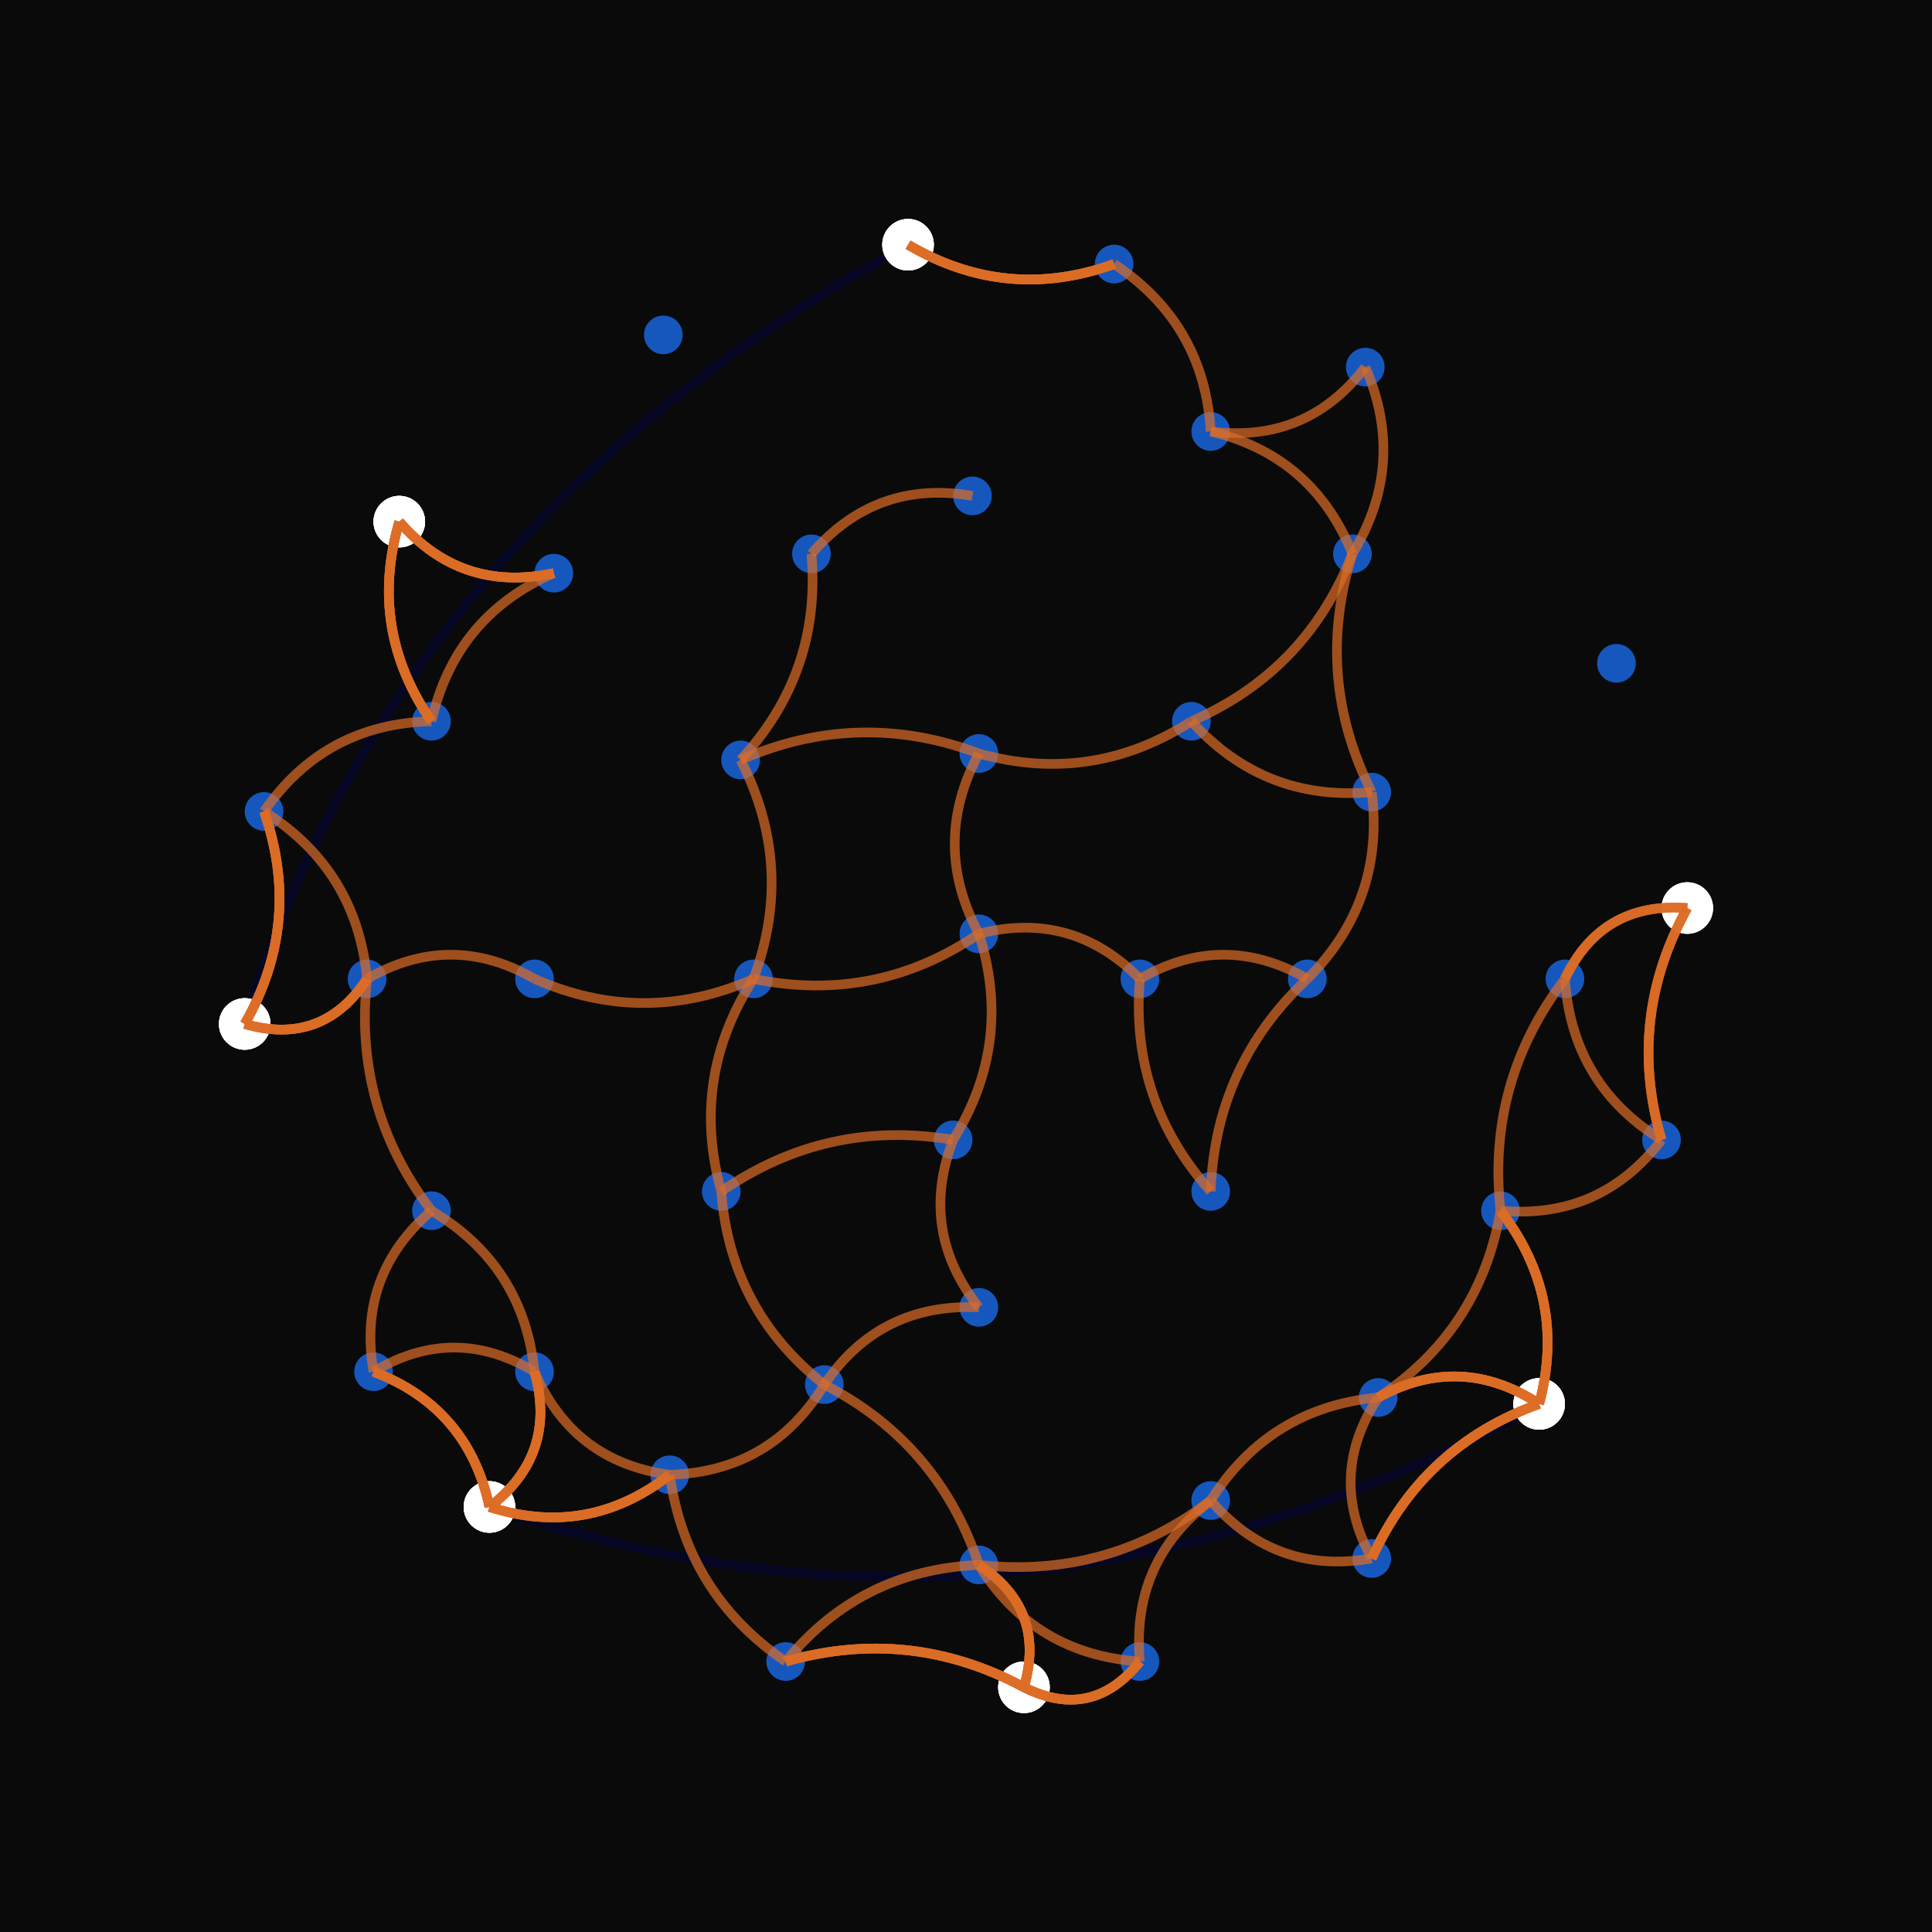 <svg baseProfile="full" height="300px" version="1.1" viewBox="0 0 300 300" width="300px" xmlns="http://www.w3.org/2000/svg" xmlns:ev="http://www.w3.org/2001/xml-events" xmlns:xlink="http://www.w3.org/1999/xlink"><defs /><rect fill="#0a0a0a" height="300" width="300" x="0" y="0" /><path d="M 141 38 Q 62 81 38 159" fill="none" opacity="0.6" stroke="#000434" stroke-width="1.5" /><path d="M 76 234 Q 159 262 239 218" fill="none" opacity="0.6" stroke="#000434" stroke-width="1.5" /><circle cx="141.0" cy="38.0" fill="white" opacity="0.9" r="4" /><circle cx="141.0" cy="38.0" fill="white" opacity="0.9" r="4" /><circle cx="141.0" cy="38.0" fill="white" opacity="0.9" r="4" /><circle cx="141.0" cy="38.0" fill="white" opacity="0.9" r="4" /><circle cx="62.0" cy="81.0" fill="white" opacity="0.9" r="4" /><circle cx="62.0" cy="81.0" fill="white" opacity="0.9" r="4" /><circle cx="62.0" cy="81.0" fill="white" opacity="0.9" r="4" /><circle cx="62.0" cy="81.0" fill="white" opacity="0.9" r="4" /><circle cx="38.0" cy="159.0" fill="white" opacity="0.9" r="4" /><circle cx="38.0" cy="159.0" fill="white" opacity="0.9" r="4" /><circle cx="38.0" cy="159.0" fill="white" opacity="0.9" r="4" /><circle cx="38.0" cy="159.0" fill="white" opacity="0.9" r="4" /><circle cx="76.0" cy="234.0" fill="white" opacity="0.9" r="4" /><circle cx="76.0" cy="234.0" fill="white" opacity="0.9" r="4" /><circle cx="76.0" cy="234.0" fill="white" opacity="0.9" r="4" /><circle cx="76.0" cy="234.0" fill="white" opacity="0.9" r="4" /><circle cx="159.0" cy="262.0" fill="white" opacity="0.9" r="4" /><circle cx="159.0" cy="262.0" fill="white" opacity="0.9" r="4" /><circle cx="159.0" cy="262.0" fill="white" opacity="0.9" r="4" /><circle cx="159.0" cy="262.0" fill="white" opacity="0.9" r="4" /><circle cx="239.0" cy="218.0" fill="white" opacity="0.9" r="4" /><circle cx="239.0" cy="218.0" fill="white" opacity="0.9" r="4" /><circle cx="239.0" cy="218.0" fill="white" opacity="0.9" r="4" /><circle cx="239.0" cy="218.0" fill="white" opacity="0.9" r="4" /><circle cx="262.0" cy="141.0" fill="white" opacity="0.9" r="4" /><circle cx="262.0" cy="141.0" fill="white" opacity="0.9" r="4" /><circle cx="262.0" cy="141.0" fill="white" opacity="0.9" r="4" /><circle cx="148.0" cy="177.0" fill="#1860d2" opacity="0.9" r="3" /><circle cx="151.0" cy="77.0" fill="#1860d2" opacity="0.9" r="3" /><circle cx="203.0" cy="152.0" fill="#1860d2" opacity="0.9" r="3" /><circle cx="83.0" cy="152.0" fill="#1860d2" opacity="0.9" r="3" /><circle cx="57.0" cy="152.0" fill="#1860d2" opacity="0.9" r="3" /><circle cx="152.0" cy="203.0" fill="#1860d2" opacity="0.9" r="3" /><circle cx="243.0" cy="152.0" fill="#1860d2" opacity="0.9" r="3" /><circle cx="152.0" cy="243.0" fill="#1860d2" opacity="0.9" r="3" /><circle cx="152.0" cy="117.0" fill="#1860d2" opacity="0.9" r="3" /><circle cx="117.0" cy="152.0" fill="#1860d2" opacity="0.9" r="3" /><circle cx="177.0" cy="152.0" fill="#1860d2" opacity="0.9" r="3" /><circle cx="86.0" cy="89.0" fill="#1860d2" opacity="0.9" r="3" /><circle cx="188.0" cy="185.0" fill="#1860d2" opacity="0.9" r="3" /><circle cx="185.0" cy="112.0" fill="#1860d2" opacity="0.9" r="3" /><circle cx="112.0" cy="185.0" fill="#1860d2" opacity="0.9" r="3" /><circle cx="210.0" cy="86.0" fill="#1860d2" opacity="0.9" r="3" /><circle cx="83.0" cy="213.0" fill="#1860d2" opacity="0.9" r="3" /><circle cx="115.0" cy="118.0" fill="#1860d2" opacity="0.9" r="3" /><circle cx="214.0" cy="217.0" fill="#1860d2" opacity="0.9" r="3" /><circle cx="152.0" cy="145.0" fill="#1860d2" opacity="0.9" r="3" /><circle cx="188.0" cy="233.0" fill="#1860d2" opacity="0.9" r="3" /><circle cx="233.0" cy="188.0" fill="#1860d2" opacity="0.9" r="3" /><circle cx="251.0" cy="103.0" fill="#1860d2" opacity="0.9" r="3" /><circle cx="103.0" cy="52.0" fill="#1860d2" opacity="0.9" r="3" /><circle cx="104.0" cy="229.0" fill="#1860d2" opacity="0.9" r="3" /><circle cx="67.0" cy="112.0" fill="#1860d2" opacity="0.9" r="3" /><circle cx="188.0" cy="67.0" fill="#1860d2" opacity="0.9" r="3" /><circle cx="67.0" cy="188.0" fill="#1860d2" opacity="0.9" r="3" /><circle cx="126.0" cy="86.0" fill="#1860d2" opacity="0.9" r="3" /><circle cx="122.0" cy="258.0" fill="#1860d2" opacity="0.9" r="3" /><circle cx="258.0" cy="177.0" fill="#1860d2" opacity="0.9" r="3" /><circle cx="41.0" cy="126.0" fill="#1860d2" opacity="0.9" r="3" /><circle cx="177.0" cy="258.0" fill="#1860d2" opacity="0.9" r="3" /><circle cx="213.0" cy="123.0" fill="#1860d2" opacity="0.9" r="3" /><circle cx="173.0" cy="41.0" fill="#1860d2" opacity="0.9" r="3" /><circle cx="128.0" cy="215.0" fill="#1860d2" opacity="0.9" r="3" /><circle cx="58.0" cy="213.0" fill="#1860d2" opacity="0.9" r="3" /><circle cx="212.0" cy="57.0" fill="#1860d2" opacity="0.9" r="3" /><circle cx="213.0" cy="242.0" fill="#1860d2" opacity="0.9" r="3" /><path d="M 141.0 38.0 Q 156.3 47.0 173.0 41.0" fill="none" opacity="0.7" stroke="#dd6d26" stroke-width="1.5" /><path d="M 141.0 38.0 Q 156.3 47.0 173.0 41.0" fill="none" opacity="0.7" stroke="#dd6d26" stroke-width="1.5" /><path d="M 141.0 38.0 Q 156.3 47.0 173.0 41.0" fill="none" opacity="0.7" stroke="#dd6d26" stroke-width="1.5" /><path d="M 141.0 38.0 Q 156.3 47.0 173.0 41.0" fill="none" opacity="0.7" stroke="#dd6d26" stroke-width="1.5" /><path d="M 62.0 81.0 Q 71.6 92.1 86.0 89.0" fill="none" opacity="0.7" stroke="#dd6d26" stroke-width="1.5" /><path d="M 62.0 81.0 Q 57.1 97.7 67.0 112.0" fill="none" opacity="0.7" stroke="#dd6d26" stroke-width="1.5" /><path d="M 62.0 81.0 Q 71.6 92.1 86.0 89.0" fill="none" opacity="0.7" stroke="#dd6d26" stroke-width="1.5" /><path d="M 62.0 81.0 Q 57.1 97.7 67.0 112.0" fill="none" opacity="0.7" stroke="#dd6d26" stroke-width="1.5" /><path d="M 62.0 81.0 Q 71.6 92.1 86.0 89.0" fill="none" opacity="0.7" stroke="#dd6d26" stroke-width="1.5" /><path d="M 62.0 81.0 Q 57.1 97.7 67.0 112.0" fill="none" opacity="0.7" stroke="#dd6d26" stroke-width="1.5" /><path d="M 62.0 81.0 Q 71.6 92.1 86.0 89.0" fill="none" opacity="0.7" stroke="#dd6d26" stroke-width="1.5" /><path d="M 62.0 81.0 Q 57.1 97.7 67.0 112.0" fill="none" opacity="0.7" stroke="#dd6d26" stroke-width="1.5" /><path d="M 38.0 159.0 Q 50.1 162.5 57.0 152.0" fill="none" opacity="0.7" stroke="#dd6d26" stroke-width="1.5" /><path d="M 38.0 159.0 Q 47.0 143.2 41.0 126.0" fill="none" opacity="0.7" stroke="#dd6d26" stroke-width="1.5" /><path d="M 38.0 159.0 Q 50.1 162.5 57.0 152.0" fill="none" opacity="0.7" stroke="#dd6d26" stroke-width="1.5" /><path d="M 38.0 159.0 Q 47.0 143.2 41.0 126.0" fill="none" opacity="0.7" stroke="#dd6d26" stroke-width="1.5" /><path d="M 38.0 159.0 Q 50.1 162.5 57.0 152.0" fill="none" opacity="0.7" stroke="#dd6d26" stroke-width="1.5" /><path d="M 38.0 159.0 Q 47.0 143.2 41.0 126.0" fill="none" opacity="0.7" stroke="#dd6d26" stroke-width="1.5" /><path d="M 38.0 159.0 Q 50.1 162.5 57.0 152.0" fill="none" opacity="0.7" stroke="#dd6d26" stroke-width="1.5" /><path d="M 38.0 159.0 Q 47.0 143.2 41.0 126.0" fill="none" opacity="0.7" stroke="#dd6d26" stroke-width="1.5" /><path d="M 76.0 234.0 Q 86.6 225.9 83.0 213.0" fill="none" opacity="0.7" stroke="#dd6d26" stroke-width="1.5" /><path d="M 76.0 234.0 Q 91.3 238.9 104.0 229.0" fill="none" opacity="0.7" stroke="#dd6d26" stroke-width="1.5" /><path d="M 76.0 234.0 Q 72.7 218.6 58.0 213.0" fill="none" opacity="0.7" stroke="#dd6d26" stroke-width="1.5" /><path d="M 76.0 234.0 Q 86.6 225.9 83.0 213.0" fill="none" opacity="0.7" stroke="#dd6d26" stroke-width="1.5" /><path d="M 76.0 234.0 Q 91.3 238.9 104.0 229.0" fill="none" opacity="0.7" stroke="#dd6d26" stroke-width="1.5" /><path d="M 76.0 234.0 Q 72.7 218.6 58.0 213.0" fill="none" opacity="0.7" stroke="#dd6d26" stroke-width="1.5" /><path d="M 76.0 234.0 Q 86.6 225.9 83.0 213.0" fill="none" opacity="0.7" stroke="#dd6d26" stroke-width="1.5" /><path d="M 76.0 234.0 Q 91.3 238.9 104.0 229.0" fill="none" opacity="0.7" stroke="#dd6d26" stroke-width="1.5" /><path d="M 76.0 234.0 Q 72.7 218.6 58.0 213.0" fill="none" opacity="0.7" stroke="#dd6d26" stroke-width="1.5" /><path d="M 76.0 234.0 Q 86.6 225.9 83.0 213.0" fill="none" opacity="0.7" stroke="#dd6d26" stroke-width="1.5" /><path d="M 76.0 234.0 Q 91.3 238.9 104.0 229.0" fill="none" opacity="0.7" stroke="#dd6d26" stroke-width="1.5" /><path d="M 76.0 234.0 Q 72.7 218.6 58.0 213.0" fill="none" opacity="0.7" stroke="#dd6d26" stroke-width="1.5" /><path d="M 159.0 262.0 Q 162.5 249.9 152.0 243.0" fill="none" opacity="0.7" stroke="#dd6d26" stroke-width="1.5" /><path d="M 159.0 262.0 Q 141.3 252.5 122.0 258.0" fill="none" opacity="0.7" stroke="#dd6d26" stroke-width="1.5" /><path d="M 159.0 262.0 Q 169.6 267.3 177.0 258.0" fill="none" opacity="0.7" stroke="#dd6d26" stroke-width="1.5" /><path d="M 159.0 262.0 Q 162.5 249.9 152.0 243.0" fill="none" opacity="0.7" stroke="#dd6d26" stroke-width="1.5" /><path d="M 159.0 262.0 Q 141.3 252.5 122.0 258.0" fill="none" opacity="0.7" stroke="#dd6d26" stroke-width="1.5" /><path d="M 159.0 262.0 Q 169.6 267.3 177.0 258.0" fill="none" opacity="0.7" stroke="#dd6d26" stroke-width="1.5" /><path d="M 159.0 262.0 Q 162.5 249.9 152.0 243.0" fill="none" opacity="0.7" stroke="#dd6d26" stroke-width="1.5" /><path d="M 159.0 262.0 Q 141.3 252.5 122.0 258.0" fill="none" opacity="0.7" stroke="#dd6d26" stroke-width="1.5" /><path d="M 159.0 262.0 Q 169.6 267.3 177.0 258.0" fill="none" opacity="0.7" stroke="#dd6d26" stroke-width="1.5" /><path d="M 159.0 262.0 Q 162.5 249.9 152.0 243.0" fill="none" opacity="0.7" stroke="#dd6d26" stroke-width="1.5" /><path d="M 159.0 262.0 Q 141.3 252.5 122.0 258.0" fill="none" opacity="0.7" stroke="#dd6d26" stroke-width="1.5" /><path d="M 159.0 262.0 Q 169.6 267.3 177.0 258.0" fill="none" opacity="0.7" stroke="#dd6d26" stroke-width="1.5" /><path d="M 239.0 218.0 Q 226.8 210.0 214.0 217.0" fill="none" opacity="0.7" stroke="#dd6d26" stroke-width="1.5" /><path d="M 239.0 218.0 Q 243.4 201.5 233.0 188.0" fill="none" opacity="0.7" stroke="#dd6d26" stroke-width="1.5" /><path d="M 239.0 218.0 Q 220.9 224.5 213.0 242.0" fill="none" opacity="0.7" stroke="#dd6d26" stroke-width="1.5" /><path d="M 239.0 218.0 Q 226.8 210.0 214.0 217.0" fill="none" opacity="0.7" stroke="#dd6d26" stroke-width="1.5" /><path d="M 239.0 218.0 Q 243.4 201.5 233.0 188.0" fill="none" opacity="0.7" stroke="#dd6d26" stroke-width="1.5" /><path d="M 239.0 218.0 Q 220.9 224.5 213.0 242.0" fill="none" opacity="0.7" stroke="#dd6d26" stroke-width="1.5" /><path d="M 239.0 218.0 Q 226.8 210.0 214.0 217.0" fill="none" opacity="0.7" stroke="#dd6d26" stroke-width="1.5" /><path d="M 239.0 218.0 Q 243.4 201.5 233.0 188.0" fill="none" opacity="0.7" stroke="#dd6d26" stroke-width="1.5" /><path d="M 239.0 218.0 Q 220.9 224.5 213.0 242.0" fill="none" opacity="0.7" stroke="#dd6d26" stroke-width="1.5" /><path d="M 239.0 218.0 Q 226.8 210.0 214.0 217.0" fill="none" opacity="0.7" stroke="#dd6d26" stroke-width="1.5" /><path d="M 239.0 218.0 Q 243.4 201.5 233.0 188.0" fill="none" opacity="0.7" stroke="#dd6d26" stroke-width="1.5" /><path d="M 239.0 218.0 Q 220.9 224.5 213.0 242.0" fill="none" opacity="0.7" stroke="#dd6d26" stroke-width="1.5" /><path d="M 262.0 141.0 Q 248.7 140.0 243.0 152.0" fill="none" opacity="0.7" stroke="#dd6d26" stroke-width="1.5" /><path d="M 262.0 141.0 Q 252.5 158.2 258.0 177.0" fill="none" opacity="0.7" stroke="#dd6d26" stroke-width="1.5" /><path d="M 262.0 141.0 Q 248.7 140.0 243.0 152.0" fill="none" opacity="0.7" stroke="#dd6d26" stroke-width="1.5" /><path d="M 262.0 141.0 Q 252.5 158.2 258.0 177.0" fill="none" opacity="0.7" stroke="#dd6d26" stroke-width="1.5" /><path d="M 262.0 141.0 Q 248.7 140.0 243.0 152.0" fill="none" opacity="0.7" stroke="#dd6d26" stroke-width="1.5" /><path d="M 262.0 141.0 Q 252.5 158.2 258.0 177.0" fill="none" opacity="0.7" stroke="#dd6d26" stroke-width="1.5" /><path d="M 148.0 177.0 Q 142.6 191.1 152.0 203.0" fill="none" opacity="0.7" stroke="#dd6d26" stroke-width="1.5" /><path d="M 148.0 177.0 Q 128.4 173.7 112.0 185.0" fill="none" opacity="0.7" stroke="#dd6d26" stroke-width="1.5" /><path d="M 148.0 177.0 Q 157.4 161.9 152.0 145.0" fill="none" opacity="0.7" stroke="#dd6d26" stroke-width="1.5" /><path d="M 151.0 77.0 Q 136.0 74.4 126.0 86.0" fill="none" opacity="0.7" stroke="#dd6d26" stroke-width="1.5" /><path d="M 203.0 152.0 Q 190.0 144.5 177.0 152.0" fill="none" opacity="0.7" stroke="#dd6d26" stroke-width="1.5" /><path d="M 203.0 152.0 Q 188.7 165.4 188.0 185.0" fill="none" opacity="0.7" stroke="#dd6d26" stroke-width="1.5" /><path d="M 203.0 152.0 Q 215.1 139.9 213.0 123.0" fill="none" opacity="0.7" stroke="#dd6d26" stroke-width="1.5" /><path d="M 83.0 152.0 Q 70.0 144.5 57.0 152.0" fill="none" opacity="0.7" stroke="#dd6d26" stroke-width="1.5" /><path d="M 83.0 152.0 Q 100.0 159.5 117.0 152.0" fill="none" opacity="0.7" stroke="#dd6d26" stroke-width="1.5" /><path d="M 57.0 152.0 Q 54.8 172.0 67.0 188.0" fill="none" opacity="0.7" stroke="#dd6d26" stroke-width="1.5" /><path d="M 57.0 152.0 Q 55.4 135.1 41.0 126.0" fill="none" opacity="0.7" stroke="#dd6d26" stroke-width="1.5" /><path d="M 152.0 203.0 Q 136.6 202.3 128.0 215.0" fill="none" opacity="0.7" stroke="#dd6d26" stroke-width="1.5" /><path d="M 243.0 152.0 Q 230.8 168.0 233.0 188.0" fill="none" opacity="0.7" stroke="#dd6d26" stroke-width="1.5" /><path d="M 243.0 152.0 Q 244.1 168.4 258.0 177.0" fill="none" opacity="0.7" stroke="#dd6d26" stroke-width="1.5" /><path d="M 152.0 243.0 Q 172.0 245.2 188.0 233.0" fill="none" opacity="0.7" stroke="#dd6d26" stroke-width="1.5" /><path d="M 152.0 243.0 Q 133.6 243.8 122.0 258.0" fill="none" opacity="0.7" stroke="#dd6d26" stroke-width="1.5" /><path d="M 152.0 243.0 Q 160.6 256.9 177.0 258.0" fill="none" opacity="0.7" stroke="#dd6d26" stroke-width="1.5" /><path d="M 152.0 243.0 Q 145.7 224.1 128.0 215.0" fill="none" opacity="0.7" stroke="#dd6d26" stroke-width="1.5" /><path d="M 152.0 117.0 Q 169.6 121.9 185.0 112.0" fill="none" opacity="0.7" stroke="#dd6d26" stroke-width="1.5" /><path d="M 152.0 117.0 Q 133.3 110.0 115.0 118.0" fill="none" opacity="0.7" stroke="#dd6d26" stroke-width="1.5" /><path d="M 152.0 117.0 Q 144.5 131.0 152.0 145.0" fill="none" opacity="0.7" stroke="#dd6d26" stroke-width="1.5" /><path d="M 117.0 152.0 Q 107.1 167.4 112.0 185.0" fill="none" opacity="0.7" stroke="#dd6d26" stroke-width="1.5" /><path d="M 117.0 152.0 Q 123.5 134.6 115.0 118.0" fill="none" opacity="0.7" stroke="#dd6d26" stroke-width="1.5" /><path d="M 117.0 152.0 Q 136.0 155.9 152.0 145.0" fill="none" opacity="0.7" stroke="#dd6d26" stroke-width="1.5" /><path d="M 177.0 152.0 Q 175.4 170.9 188.0 185.0" fill="none" opacity="0.7" stroke="#dd6d26" stroke-width="1.5" /><path d="M 177.0 152.0 Q 166.5 141.3 152.0 145.0" fill="none" opacity="0.7" stroke="#dd6d26" stroke-width="1.5" /><path d="M 86.0 89.0 Q 70.7 95.7 67.0 112.0" fill="none" opacity="0.7" stroke="#dd6d26" stroke-width="1.5" /><path d="M 185.0 112.0 Q 202.9 104.2 210.0 86.0" fill="none" opacity="0.7" stroke="#dd6d26" stroke-width="1.5" /><path d="M 185.0 112.0 Q 196.3 124.5 213.0 123.0" fill="none" opacity="0.7" stroke="#dd6d26" stroke-width="1.5" /><path d="M 112.0 185.0 Q 113.4 203.5 128.0 215.0" fill="none" opacity="0.7" stroke="#dd6d26" stroke-width="1.5" /><path d="M 210.0 86.0 Q 203.9 70.8 188.0 67.0" fill="none" opacity="0.7" stroke="#dd6d26" stroke-width="1.5" /><path d="M 210.0 86.0 Q 204.0 105.1 213.0 123.0" fill="none" opacity="0.7" stroke="#dd6d26" stroke-width="1.5" /><path d="M 210.0 86.0 Q 218.5 72.0 212.0 57.0" fill="none" opacity="0.7" stroke="#dd6d26" stroke-width="1.5" /><path d="M 83.0 213.0 Q 89.0 227.0 104.0 229.0" fill="none" opacity="0.7" stroke="#dd6d26" stroke-width="1.5" /><path d="M 83.0 213.0 Q 81.3 196.5 67.0 188.0" fill="none" opacity="0.7" stroke="#dd6d26" stroke-width="1.5" /><path d="M 83.0 213.0 Q 70.5 205.5 58.0 213.0" fill="none" opacity="0.7" stroke="#dd6d26" stroke-width="1.5" /><path d="M 115.0 118.0 Q 127.6 104.4 126.0 86.0" fill="none" opacity="0.7" stroke="#dd6d26" stroke-width="1.5" /><path d="M 214.0 217.0 Q 197.1 218.6 188.0 233.0" fill="none" opacity="0.7" stroke="#dd6d26" stroke-width="1.5" /><path d="M 214.0 217.0 Q 229.8 206.6 233.0 188.0" fill="none" opacity="0.7" stroke="#dd6d26" stroke-width="1.5" /><path d="M 214.0 217.0 Q 206.0 229.2 213.0 242.0" fill="none" opacity="0.7" stroke="#dd6d26" stroke-width="1.5" /><path d="M 188.0 233.0 Q 175.6 242.5 177.0 258.0" fill="none" opacity="0.7" stroke="#dd6d26" stroke-width="1.5" /><path d="M 188.0 233.0 Q 198.0 244.6 213.0 242.0" fill="none" opacity="0.7" stroke="#dd6d26" stroke-width="1.5" /><path d="M 233.0 188.0 Q 248.5 189.4 258.0 177.0" fill="none" opacity="0.7" stroke="#dd6d26" stroke-width="1.5" /><path d="M 104.0 229.0 Q 106.6 247.5 122.0 258.0" fill="none" opacity="0.7" stroke="#dd6d26" stroke-width="1.5" /><path d="M 104.0 229.0 Q 119.8 228.5 128.0 215.0" fill="none" opacity="0.7" stroke="#dd6d26" stroke-width="1.5" /><path d="M 67.0 112.0 Q 50.4 112.4 41.0 126.0" fill="none" opacity="0.7" stroke="#dd6d26" stroke-width="1.5" /><path d="M 188.0 67.0 Q 187.0 50.3 173.0 41.0" fill="none" opacity="0.7" stroke="#dd6d26" stroke-width="1.5" /><path d="M 188.0 67.0 Q 202.9 68.9 212.0 57.0" fill="none" opacity="0.7" stroke="#dd6d26" stroke-width="1.5" /><path d="M 67.0 188.0 Q 55.4 198.0 58.0 213.0" fill="none" opacity="0.7" stroke="#dd6d26" stroke-width="1.5" /></svg>